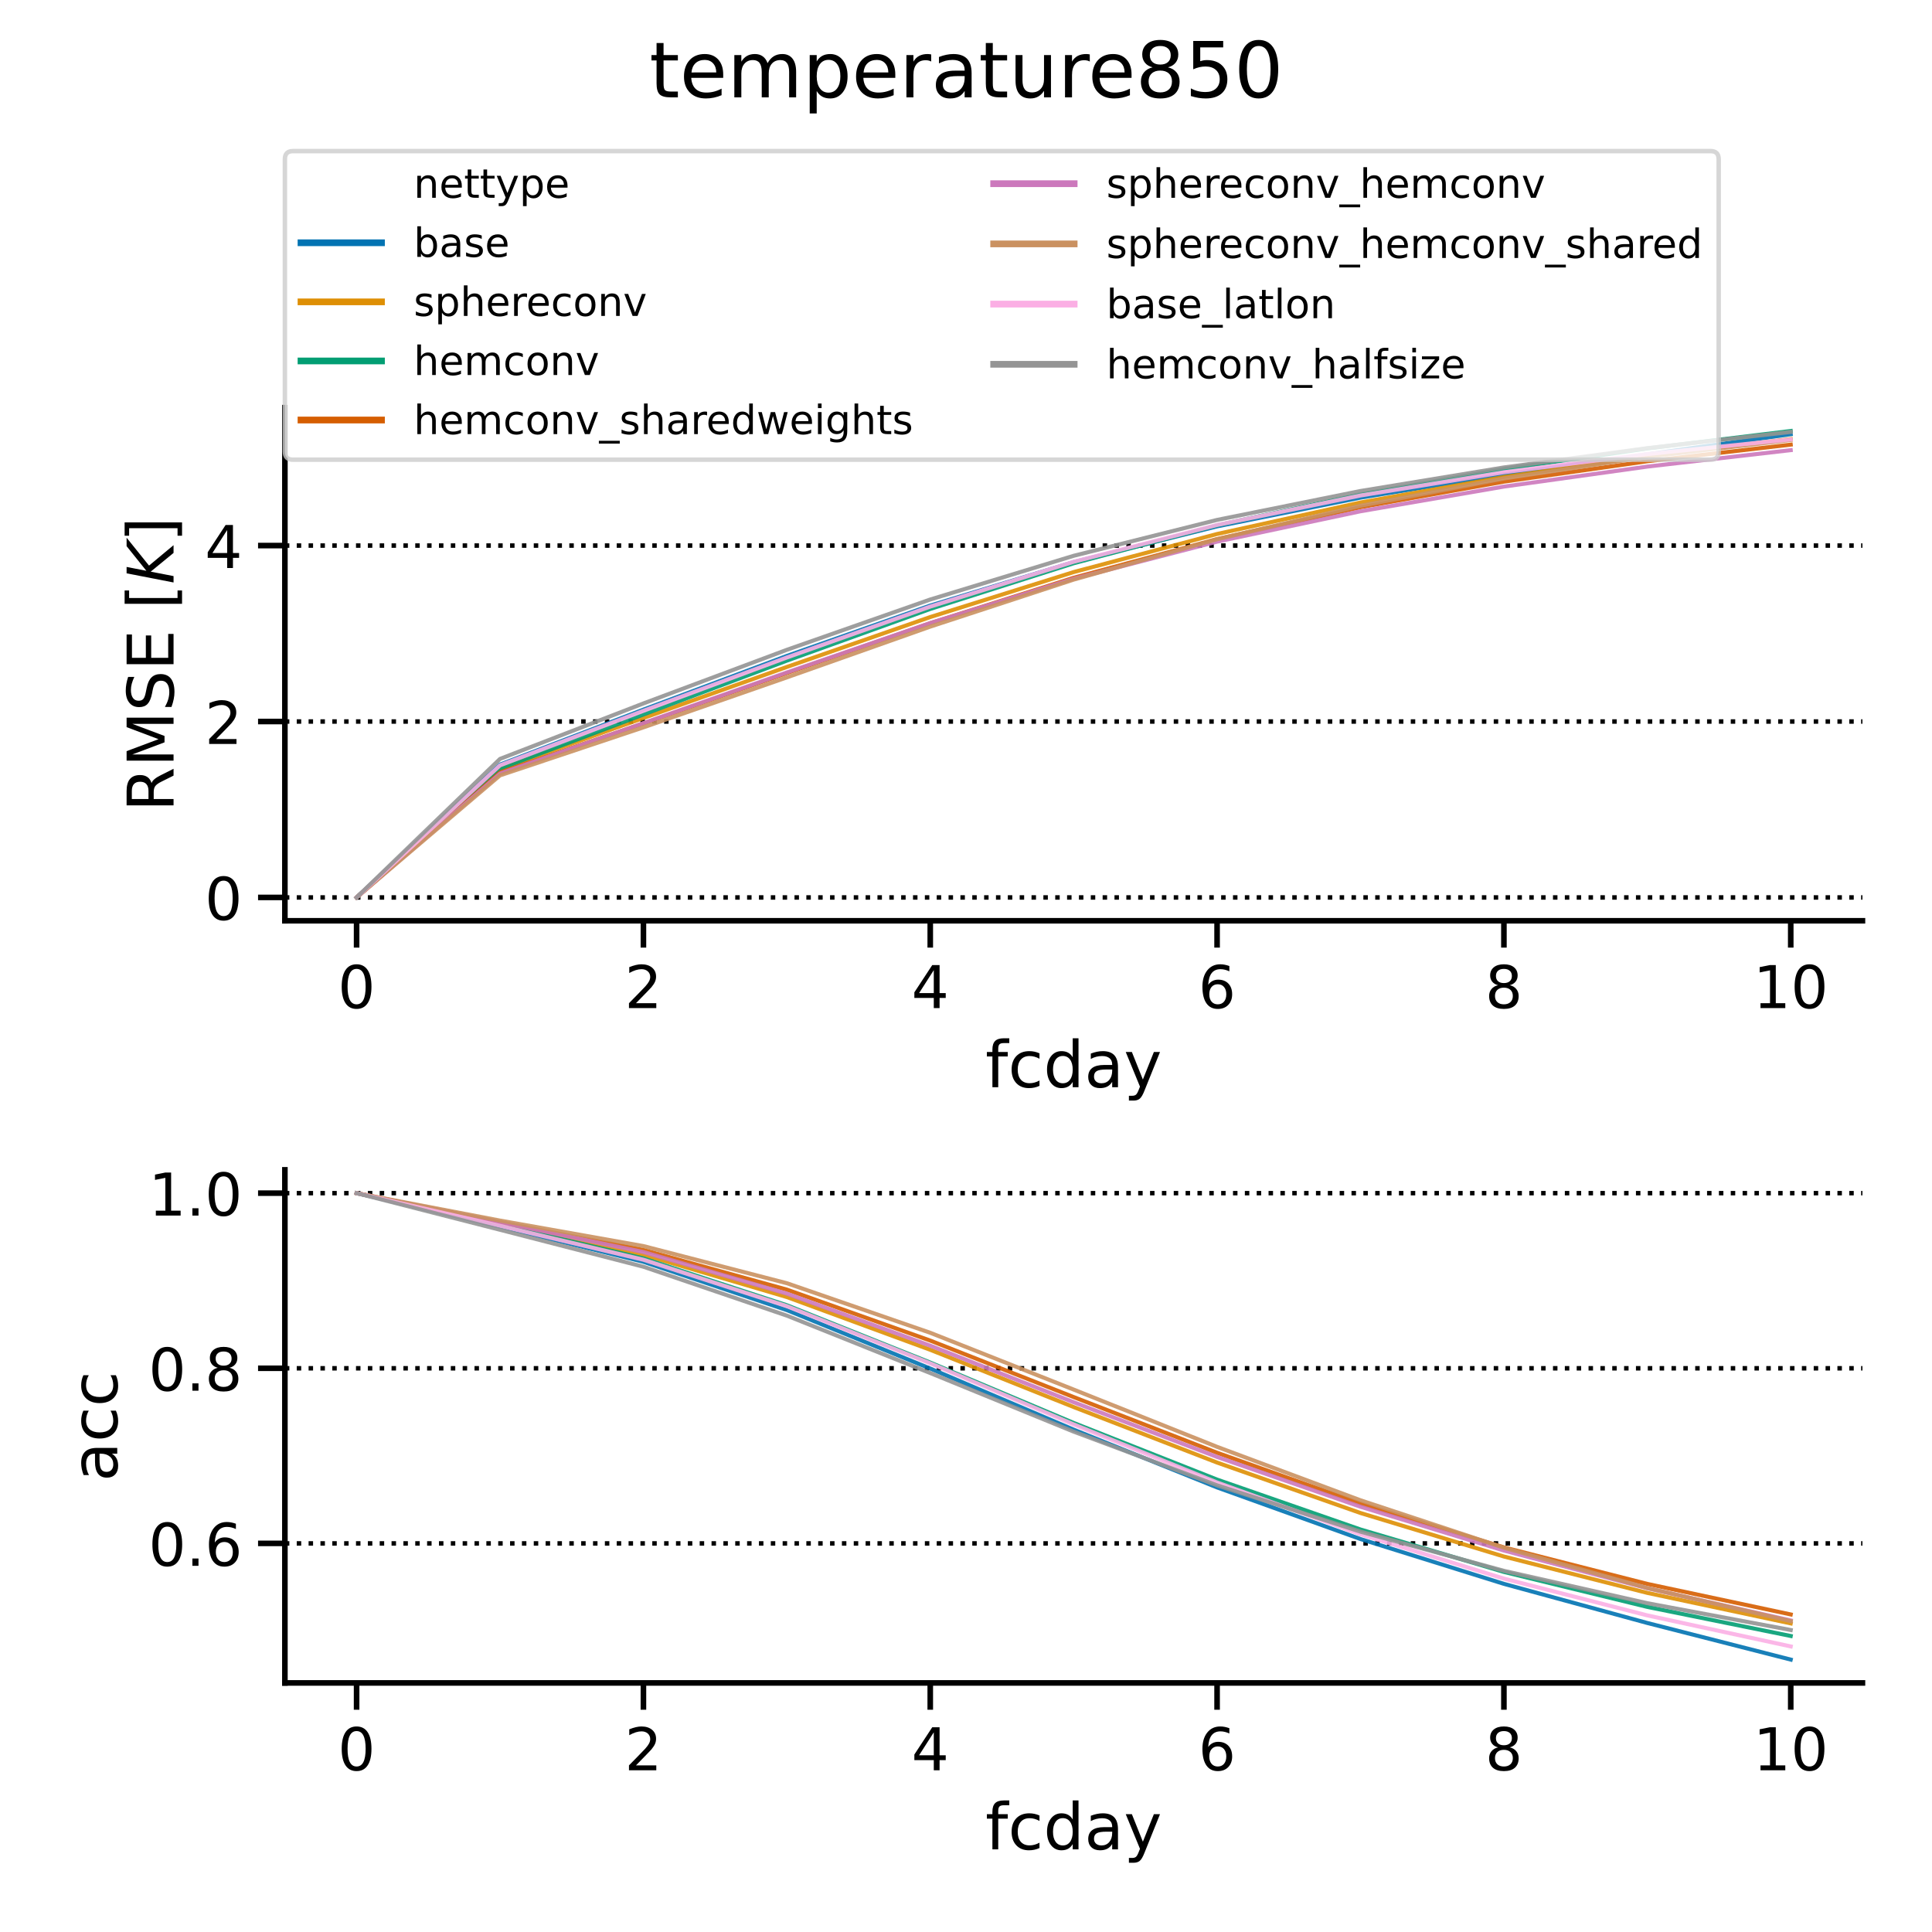 <?xml version="1.0" encoding="utf-8" standalone="no"?>
<!DOCTYPE svg PUBLIC "-//W3C//DTD SVG 1.1//EN"
  "http://www.w3.org/Graphics/SVG/1.1/DTD/svg11.dtd">
<!-- Created with matplotlib (https://matplotlib.org/) -->
<svg height="432pt" version="1.1" viewBox="0 0 432 432" width="432pt" xmlns="http://www.w3.org/2000/svg" xmlns:xlink="http://www.w3.org/1999/xlink">
 <defs>
  <style type="text/css">
*{stroke-linecap:butt;stroke-linejoin:round;}
  </style>
 </defs>
 <g id="figure_1">
  <g id="patch_1">
   <path d="M 0 432 
L 432 432 
L 432 0 
L 0 0 
z
" style="fill:#ffffff;"/>
  </g>
  <g id="axes_1">
   <g id="patch_2">
    <path d="M 63.702 205.884 
L 416.448 205.884 
L 416.448 91.152 
L 63.702 91.152 
z
" style="fill:#ffffff;"/>
   </g>
   <g id="matplotlib.axis_1">
    <g id="xtick_1">
     <g id="line2d_1">
      <defs>
       <path d="M 0 0 
L 0 6 
" id="md8bdd6edad" style="stroke:#000000;stroke-width:1.25;"/>
      </defs>
      <g>
       <use style="stroke:#000000;stroke-width:1.25;" x="79.736" xlink:href="#md8bdd6edad" y="205.884"/>
      </g>
     </g>
     <g id="text_1">
      <!-- 0 -->
      <defs>
       <path d="M 31.781 66.406 
Q 24.172 66.406 20.328 58.906 
Q 16.5 51.422 16.5 36.375 
Q 16.5 21.391 20.328 13.891 
Q 24.172 6.391 31.781 6.391 
Q 39.453 6.391 43.281 13.891 
Q 47.125 21.391 47.125 36.375 
Q 47.125 51.422 43.281 58.906 
Q 39.453 66.406 31.781 66.406 
z
M 31.781 74.219 
Q 44.047 74.219 50.516 64.516 
Q 56.984 54.828 56.984 36.375 
Q 56.984 17.969 50.516 8.266 
Q 44.047 -1.422 31.781 -1.422 
Q 19.531 -1.422 13.062 8.266 
Q 6.594 17.969 6.594 36.375 
Q 6.594 54.828 13.062 64.516 
Q 19.531 74.219 31.781 74.219 
z
" id="DejaVuSans-48"/>
      </defs>
      <g transform="translate(75.537 225.414)scale(0.132 -0.132)">
       <use xlink:href="#DejaVuSans-48"/>
      </g>
     </g>
    </g>
    <g id="xtick_2">
     <g id="line2d_2">
      <g>
       <use style="stroke:#000000;stroke-width:1.25;" x="143.872" xlink:href="#md8bdd6edad" y="205.884"/>
      </g>
     </g>
     <g id="text_2">
      <!-- 2 -->
      <defs>
       <path d="M 19.188 8.297 
L 53.609 8.297 
L 53.609 0 
L 7.328 0 
L 7.328 8.297 
Q 12.938 14.109 22.625 23.891 
Q 32.328 33.688 34.812 36.531 
Q 39.547 41.844 41.422 45.531 
Q 43.312 49.219 43.312 52.781 
Q 43.312 58.594 39.234 62.25 
Q 35.156 65.922 28.609 65.922 
Q 23.969 65.922 18.812 64.312 
Q 13.672 62.703 7.812 59.422 
L 7.812 69.391 
Q 13.766 71.781 18.938 73 
Q 24.125 74.219 28.422 74.219 
Q 39.75 74.219 46.484 68.547 
Q 53.219 62.891 53.219 53.422 
Q 53.219 48.922 51.531 44.891 
Q 49.859 40.875 45.406 35.406 
Q 44.188 33.984 37.641 27.219 
Q 31.109 20.453 19.188 8.297 
z
" id="DejaVuSans-50"/>
      </defs>
      <g transform="translate(139.672 225.414)scale(0.132 -0.132)">
       <use xlink:href="#DejaVuSans-50"/>
      </g>
     </g>
    </g>
    <g id="xtick_3">
     <g id="line2d_3">
      <g>
       <use style="stroke:#000000;stroke-width:1.25;" x="208.007" xlink:href="#md8bdd6edad" y="205.884"/>
      </g>
     </g>
     <g id="text_3">
      <!-- 4 -->
      <defs>
       <path d="M 37.797 64.312 
L 12.891 25.391 
L 37.797 25.391 
z
M 35.203 72.906 
L 47.609 72.906 
L 47.609 25.391 
L 58.016 25.391 
L 58.016 17.188 
L 47.609 17.188 
L 47.609 0 
L 37.797 0 
L 37.797 17.188 
L 4.891 17.188 
L 4.891 26.703 
z
" id="DejaVuSans-52"/>
      </defs>
      <g transform="translate(203.808 225.414)scale(0.132 -0.132)">
       <use xlink:href="#DejaVuSans-52"/>
      </g>
     </g>
    </g>
    <g id="xtick_4">
     <g id="line2d_4">
      <g>
       <use style="stroke:#000000;stroke-width:1.25;" x="272.143" xlink:href="#md8bdd6edad" y="205.884"/>
      </g>
     </g>
     <g id="text_4">
      <!-- 6 -->
      <defs>
       <path d="M 33.016 40.375 
Q 26.375 40.375 22.484 35.828 
Q 18.609 31.297 18.609 23.391 
Q 18.609 15.531 22.484 10.953 
Q 26.375 6.391 33.016 6.391 
Q 39.656 6.391 43.531 10.953 
Q 47.406 15.531 47.406 23.391 
Q 47.406 31.297 43.531 35.828 
Q 39.656 40.375 33.016 40.375 
z
M 52.594 71.297 
L 52.594 62.312 
Q 48.875 64.062 45.094 64.984 
Q 41.312 65.922 37.594 65.922 
Q 27.828 65.922 22.672 59.328 
Q 17.531 52.734 16.797 39.406 
Q 19.672 43.656 24.016 45.922 
Q 28.375 48.188 33.594 48.188 
Q 44.578 48.188 50.953 41.516 
Q 57.328 34.859 57.328 23.391 
Q 57.328 12.156 50.688 5.359 
Q 44.047 -1.422 33.016 -1.422 
Q 20.359 -1.422 13.672 8.266 
Q 6.984 17.969 6.984 36.375 
Q 6.984 53.656 15.188 63.938 
Q 23.391 74.219 37.203 74.219 
Q 40.922 74.219 44.703 73.484 
Q 48.484 72.75 52.594 71.297 
z
" id="DejaVuSans-54"/>
      </defs>
      <g transform="translate(267.944 225.414)scale(0.132 -0.132)">
       <use xlink:href="#DejaVuSans-54"/>
      </g>
     </g>
    </g>
    <g id="xtick_5">
     <g id="line2d_5">
      <g>
       <use style="stroke:#000000;stroke-width:1.25;" x="336.278" xlink:href="#md8bdd6edad" y="205.884"/>
      </g>
     </g>
     <g id="text_5">
      <!-- 8 -->
      <defs>
       <path d="M 31.781 34.625 
Q 24.75 34.625 20.719 30.859 
Q 16.703 27.094 16.703 20.516 
Q 16.703 13.922 20.719 10.156 
Q 24.75 6.391 31.781 6.391 
Q 38.812 6.391 42.859 10.172 
Q 46.922 13.969 46.922 20.516 
Q 46.922 27.094 42.891 30.859 
Q 38.875 34.625 31.781 34.625 
z
M 21.922 38.812 
Q 15.578 40.375 12.031 44.719 
Q 8.5 49.078 8.5 55.328 
Q 8.5 64.062 14.719 69.141 
Q 20.953 74.219 31.781 74.219 
Q 42.672 74.219 48.875 69.141 
Q 55.078 64.062 55.078 55.328 
Q 55.078 49.078 51.531 44.719 
Q 48 40.375 41.703 38.812 
Q 48.828 37.156 52.797 32.312 
Q 56.781 27.484 56.781 20.516 
Q 56.781 9.906 50.312 4.234 
Q 43.844 -1.422 31.781 -1.422 
Q 19.734 -1.422 13.25 4.234 
Q 6.781 9.906 6.781 20.516 
Q 6.781 27.484 10.781 32.312 
Q 14.797 37.156 21.922 38.812 
z
M 18.312 54.391 
Q 18.312 48.734 21.844 45.562 
Q 25.391 42.391 31.781 42.391 
Q 38.141 42.391 41.719 45.562 
Q 45.312 48.734 45.312 54.391 
Q 45.312 60.062 41.719 63.234 
Q 38.141 66.406 31.781 66.406 
Q 25.391 66.406 21.844 63.234 
Q 18.312 60.062 18.312 54.391 
z
" id="DejaVuSans-56"/>
      </defs>
      <g transform="translate(332.079 225.414)scale(0.132 -0.132)">
       <use xlink:href="#DejaVuSans-56"/>
      </g>
     </g>
    </g>
    <g id="xtick_6">
     <g id="line2d_6">
      <g>
       <use style="stroke:#000000;stroke-width:1.25;" x="400.414" xlink:href="#md8bdd6edad" y="205.884"/>
      </g>
     </g>
     <g id="text_6">
      <!-- 10 -->
      <defs>
       <path d="M 12.406 8.297 
L 28.516 8.297 
L 28.516 63.922 
L 10.984 60.406 
L 10.984 69.391 
L 28.422 72.906 
L 38.281 72.906 
L 38.281 8.297 
L 54.391 8.297 
L 54.391 0 
L 12.406 0 
z
" id="DejaVuSans-49"/>
      </defs>
      <g transform="translate(392.016 225.414)scale(0.132 -0.132)">
       <use xlink:href="#DejaVuSans-49"/>
       <use x="63.623" xlink:href="#DejaVuSans-48"/>
      </g>
     </g>
    </g>
    <g id="text_7">
     <!-- fcday -->
     <defs>
      <path d="M 37.109 75.984 
L 37.109 68.5 
L 28.516 68.5 
Q 23.688 68.5 21.797 66.547 
Q 19.922 64.594 19.922 59.516 
L 19.922 54.688 
L 34.719 54.688 
L 34.719 47.703 
L 19.922 47.703 
L 19.922 0 
L 10.891 0 
L 10.891 47.703 
L 2.297 47.703 
L 2.297 54.688 
L 10.891 54.688 
L 10.891 58.5 
Q 10.891 67.625 15.141 71.797 
Q 19.391 75.984 28.609 75.984 
z
" id="DejaVuSans-102"/>
      <path d="M 48.781 52.594 
L 48.781 44.188 
Q 44.969 46.297 41.141 47.344 
Q 37.312 48.391 33.406 48.391 
Q 24.656 48.391 19.812 42.844 
Q 14.984 37.312 14.984 27.297 
Q 14.984 17.281 19.812 11.734 
Q 24.656 6.203 33.406 6.203 
Q 37.312 6.203 41.141 7.25 
Q 44.969 8.297 48.781 10.406 
L 48.781 2.094 
Q 45.016 0.344 40.984 -0.531 
Q 36.969 -1.422 32.422 -1.422 
Q 20.062 -1.422 12.781 6.344 
Q 5.516 14.109 5.516 27.297 
Q 5.516 40.672 12.859 48.328 
Q 20.219 56 33.016 56 
Q 37.156 56 41.109 55.141 
Q 45.062 54.297 48.781 52.594 
z
" id="DejaVuSans-99"/>
      <path d="M 45.406 46.391 
L 45.406 75.984 
L 54.391 75.984 
L 54.391 0 
L 45.406 0 
L 45.406 8.203 
Q 42.578 3.328 38.25 0.953 
Q 33.938 -1.422 27.875 -1.422 
Q 17.969 -1.422 11.734 6.484 
Q 5.516 14.406 5.516 27.297 
Q 5.516 40.188 11.734 48.094 
Q 17.969 56 27.875 56 
Q 33.938 56 38.25 53.625 
Q 42.578 51.266 45.406 46.391 
z
M 14.797 27.297 
Q 14.797 17.391 18.875 11.75 
Q 22.953 6.109 30.078 6.109 
Q 37.203 6.109 41.297 11.75 
Q 45.406 17.391 45.406 27.297 
Q 45.406 37.203 41.297 42.844 
Q 37.203 48.484 30.078 48.484 
Q 22.953 48.484 18.875 42.844 
Q 14.797 37.203 14.797 27.297 
z
" id="DejaVuSans-100"/>
      <path d="M 34.281 27.484 
Q 23.391 27.484 19.188 25 
Q 14.984 22.516 14.984 16.5 
Q 14.984 11.719 18.141 8.906 
Q 21.297 6.109 26.703 6.109 
Q 34.188 6.109 38.703 11.406 
Q 43.219 16.703 43.219 25.484 
L 43.219 27.484 
z
M 52.203 31.203 
L 52.203 0 
L 43.219 0 
L 43.219 8.297 
Q 40.141 3.328 35.547 0.953 
Q 30.953 -1.422 24.312 -1.422 
Q 15.922 -1.422 10.953 3.297 
Q 6 8.016 6 15.922 
Q 6 25.141 12.172 29.828 
Q 18.359 34.516 30.609 34.516 
L 43.219 34.516 
L 43.219 35.406 
Q 43.219 41.609 39.141 45 
Q 35.062 48.391 27.688 48.391 
Q 23 48.391 18.547 47.266 
Q 14.109 46.141 10.016 43.891 
L 10.016 52.203 
Q 14.938 54.109 19.578 55.047 
Q 24.219 56 28.609 56 
Q 40.484 56 46.344 49.844 
Q 52.203 43.703 52.203 31.203 
z
" id="DejaVuSans-97"/>
      <path d="M 32.172 -5.078 
Q 28.375 -14.844 24.75 -17.812 
Q 21.141 -20.797 15.094 -20.797 
L 7.906 -20.797 
L 7.906 -13.281 
L 13.188 -13.281 
Q 16.891 -13.281 18.938 -11.516 
Q 21 -9.766 23.484 -3.219 
L 25.094 0.875 
L 2.984 54.688 
L 12.5 54.688 
L 29.594 11.922 
L 46.688 54.688 
L 56.203 54.688 
z
" id="DejaVuSans-121"/>
     </defs>
     <g transform="translate(220.337 243.101)scale(0.144 -0.144)">
      <use xlink:href="#DejaVuSans-102"/>
      <use x="35.205" xlink:href="#DejaVuSans-99"/>
      <use x="90.186" xlink:href="#DejaVuSans-100"/>
      <use x="153.662" xlink:href="#DejaVuSans-97"/>
      <use x="214.941" xlink:href="#DejaVuSans-121"/>
     </g>
    </g>
   </g>
   <g id="matplotlib.axis_2">
    <g id="ytick_1">
     <g id="line2d_7">
      <path clip-path="url(#p19827af73c)" d="M 63.702 200.669 
L 416.448 200.669 
" style="fill:none;stroke:#000000;stroke-dasharray:1,1.65;stroke-dashoffset:0;"/>
     </g>
     <g id="line2d_8">
      <defs>
       <path d="M 0 0 
L -6 0 
" id="mabb9901cf3" style="stroke:#000000;stroke-width:1.25;"/>
      </defs>
      <g>
       <use style="stroke:#000000;stroke-width:1.25;" x="63.702" xlink:href="#mabb9901cf3" y="200.669"/>
      </g>
     </g>
     <g id="text_8">
      <!-- 0 -->
      <g transform="translate(45.803 205.684)scale(0.132 -0.132)">
       <use xlink:href="#DejaVuSans-48"/>
      </g>
     </g>
    </g>
    <g id="ytick_2">
     <g id="line2d_9">
      <path clip-path="url(#p19827af73c)" d="M 63.702 161.331 
L 416.448 161.331 
" style="fill:none;stroke:#000000;stroke-dasharray:1,1.65;stroke-dashoffset:0;"/>
     </g>
     <g id="line2d_10">
      <g>
       <use style="stroke:#000000;stroke-width:1.25;" x="63.702" xlink:href="#mabb9901cf3" y="161.331"/>
      </g>
     </g>
     <g id="text_9">
      <!-- 2 -->
      <g transform="translate(45.803 166.346)scale(0.132 -0.132)">
       <use xlink:href="#DejaVuSans-50"/>
      </g>
     </g>
    </g>
    <g id="ytick_3">
     <g id="line2d_11">
      <path clip-path="url(#p19827af73c)" d="M 63.702 121.993 
L 416.448 121.993 
" style="fill:none;stroke:#000000;stroke-dasharray:1,1.65;stroke-dashoffset:0;"/>
     </g>
     <g id="line2d_12">
      <g>
       <use style="stroke:#000000;stroke-width:1.25;" x="63.702" xlink:href="#mabb9901cf3" y="121.993"/>
      </g>
     </g>
     <g id="text_10">
      <!-- 4 -->
      <g transform="translate(45.803 127.008)scale(0.132 -0.132)">
       <use xlink:href="#DejaVuSans-52"/>
      </g>
     </g>
    </g>
    <g id="text_11">
     <!-- RMSE $[K]$ -->
     <defs>
      <path d="M 44.391 34.188 
Q 47.562 33.109 50.562 29.594 
Q 53.562 26.078 56.594 19.922 
L 66.609 0 
L 56 0 
L 46.688 18.703 
Q 43.062 26.031 39.672 28.422 
Q 36.281 30.812 30.422 30.812 
L 19.672 30.812 
L 19.672 0 
L 9.812 0 
L 9.812 72.906 
L 32.078 72.906 
Q 44.578 72.906 50.734 67.672 
Q 56.891 62.453 56.891 51.906 
Q 56.891 45.016 53.688 40.469 
Q 50.484 35.938 44.391 34.188 
z
M 19.672 64.797 
L 19.672 38.922 
L 32.078 38.922 
Q 39.203 38.922 42.844 42.219 
Q 46.484 45.516 46.484 51.906 
Q 46.484 58.297 42.844 61.547 
Q 39.203 64.797 32.078 64.797 
z
" id="DejaVuSans-82"/>
      <path d="M 9.812 72.906 
L 24.516 72.906 
L 43.109 23.297 
L 61.812 72.906 
L 76.516 72.906 
L 76.516 0 
L 66.891 0 
L 66.891 64.016 
L 48.094 14.016 
L 38.188 14.016 
L 19.391 64.016 
L 19.391 0 
L 9.812 0 
z
" id="DejaVuSans-77"/>
      <path d="M 53.516 70.516 
L 53.516 60.891 
Q 47.906 63.578 42.922 64.891 
Q 37.938 66.219 33.297 66.219 
Q 25.25 66.219 20.875 63.094 
Q 16.5 59.969 16.5 54.203 
Q 16.5 49.359 19.406 46.891 
Q 22.312 44.438 30.422 42.922 
L 36.375 41.703 
Q 47.406 39.594 52.656 34.297 
Q 57.906 29 57.906 20.125 
Q 57.906 9.516 50.797 4.047 
Q 43.703 -1.422 29.984 -1.422 
Q 24.812 -1.422 18.969 -0.25 
Q 13.141 0.922 6.891 3.219 
L 6.891 13.375 
Q 12.891 10.016 18.656 8.297 
Q 24.422 6.594 29.984 6.594 
Q 38.422 6.594 43.016 9.906 
Q 47.609 13.234 47.609 19.391 
Q 47.609 24.75 44.312 27.781 
Q 41.016 30.812 33.5 32.328 
L 27.484 33.5 
Q 16.453 35.688 11.516 40.375 
Q 6.594 45.062 6.594 53.422 
Q 6.594 63.094 13.406 68.656 
Q 20.219 74.219 32.172 74.219 
Q 37.312 74.219 42.625 73.281 
Q 47.953 72.359 53.516 70.516 
z
" id="DejaVuSans-83"/>
      <path d="M 9.812 72.906 
L 55.906 72.906 
L 55.906 64.594 
L 19.672 64.594 
L 19.672 43.016 
L 54.391 43.016 
L 54.391 34.719 
L 19.672 34.719 
L 19.672 8.297 
L 56.781 8.297 
L 56.781 0 
L 9.812 0 
z
" id="DejaVuSans-69"/>
      <path id="DejaVuSans-32"/>
      <path d="M 8.594 75.984 
L 29.297 75.984 
L 29.297 69 
L 17.578 69 
L 17.578 -6.203 
L 29.297 -6.203 
L 29.297 -13.188 
L 8.594 -13.188 
z
" id="DejaVuSans-91"/>
      <path d="M 16.891 72.906 
L 26.812 72.906 
L 20.797 42.188 
L 59.078 72.906 
L 72.219 72.906 
L 28.906 38.094 
L 60.594 0 
L 48.578 0 
L 19.484 35.5 
L 12.594 0 
L 2.688 0 
z
" id="DejaVuSans-Oblique-75"/>
      <path d="M 30.422 75.984 
L 30.422 -13.188 
L 9.719 -13.188 
L 9.719 -6.203 
L 21.391 -6.203 
L 21.391 69 
L 9.719 69 
L 9.719 75.984 
z
" id="DejaVuSans-93"/>
     </defs>
     <g transform="translate(38.809 181.494)rotate(-90)scale(0.144 -0.144)">
      <use transform="translate(0 0.016)" xlink:href="#DejaVuSans-82"/>
      <use transform="translate(69.482 0.016)" xlink:href="#DejaVuSans-77"/>
      <use transform="translate(155.762 0.016)" xlink:href="#DejaVuSans-83"/>
      <use transform="translate(219.238 0.016)" xlink:href="#DejaVuSans-69"/>
      <use transform="translate(282.422 0.016)" xlink:href="#DejaVuSans-32"/>
      <use transform="translate(314.209 0.016)" xlink:href="#DejaVuSans-91"/>
      <use transform="translate(353.223 0.016)" xlink:href="#DejaVuSans-Oblique-75"/>
      <use transform="translate(418.799 0.016)" xlink:href="#DejaVuSans-93"/>
     </g>
    </g>
   </g>
   <g id="line2d_13">
    <path clip-path="url(#p19827af73c)" d="M 79.736 200.669 
L 111.804 170.966 
L 143.872 158.668 
L 175.939 146.666 
L 208.007 135.403 
L 240.075 125.676 
L 272.143 117.696 
L 304.211 111.271 
L 336.278 106.06 
L 368.346 101.592 
L 400.414 97.092 
" style="fill:none;stroke:#0173b2;stroke-linecap:square;stroke-opacity:0.9;stroke-width:0.9;"/>
   </g>
   <g id="line2d_14">
    <path clip-path="url(#p19827af73c)" d="M 79.736 200.669 
L 111.804 171.955 
L 143.872 160.55 
L 175.939 149.134 
L 208.007 137.972 
L 240.075 127.916 
L 272.143 119.4 
L 304.211 112.358 
L 336.278 106.648 
L 368.346 102.023 
L 400.414 98.182 
" style="fill:none;stroke:#de8f05;stroke-linecap:square;stroke-opacity:0.9;stroke-width:0.9;"/>
   </g>
   <g id="line2d_15">
    <path clip-path="url(#p19827af73c)" d="M 79.736 200.669 
L 111.804 171.875 
L 143.872 159.755 
L 175.939 147.721 
L 208.007 136.16 
L 240.075 125.948 
L 272.143 117.458 
L 304.211 110.53 
L 336.278 104.875 
L 368.346 100.267 
L 400.414 96.367 
" style="fill:none;stroke:#029e73;stroke-linecap:square;stroke-opacity:0.9;stroke-width:0.9;"/>
   </g>
   <g id="line2d_16">
    <path clip-path="url(#p19827af73c)" d="M 79.736 200.669 
L 111.804 172.711 
L 143.872 161.756 
L 175.939 150.506 
L 208.007 139.339 
L 240.075 129.189 
L 272.143 120.539 
L 304.211 113.409 
L 336.278 107.699 
L 368.346 103.134 
L 400.414 99.418 
" style="fill:none;stroke:#d55e00;stroke-linecap:square;stroke-opacity:0.9;stroke-width:0.9;"/>
   </g>
   <g id="line2d_17">
    <path clip-path="url(#p19827af73c)" d="M 79.736 200.669 
L 111.804 172.98 
L 143.872 161.691 
L 175.939 150.357 
L 208.007 139.313 
L 240.075 129.41 
L 272.143 121.114 
L 304.211 114.322 
L 336.278 108.802 
L 368.346 104.329 
L 400.414 100.653 
" style="fill:none;stroke:#cc78bc;stroke-linecap:square;stroke-opacity:0.9;stroke-width:0.9;"/>
   </g>
   <g id="line2d_18">
    <path clip-path="url(#p19827af73c)" d="M 79.736 200.669 
L 111.804 173.375 
L 143.872 162.641 
L 175.939 151.467 
L 208.007 140.116 
L 240.075 129.604 
L 272.143 120.573 
L 304.211 113.083 
L 336.278 106.993 
L 368.346 102.155 
L 400.414 98.367 
" style="fill:none;stroke:#ca9161;stroke-linecap:square;stroke-opacity:0.9;stroke-width:0.9;"/>
   </g>
   <g id="line2d_19">
    <path clip-path="url(#p19827af73c)" d="M 79.736 200.669 
L 111.804 171.129 
L 143.872 158.94 
L 175.939 147.021 
L 208.007 135.633 
L 240.075 125.616 
L 272.143 117.39 
L 304.211 110.791 
L 336.278 105.584 
L 368.346 101.526 
L 400.414 98.256 
" style="fill:none;stroke:#fbafe4;stroke-linecap:square;stroke-opacity:0.9;stroke-width:0.9;"/>
   </g>
   <g id="line2d_20">
    <path clip-path="url(#p19827af73c)" d="M 79.736 200.669 
L 111.804 169.691 
L 143.872 157.288 
L 175.939 145.3 
L 208.007 134.049 
L 240.075 124.275 
L 272.143 116.252 
L 304.211 109.787 
L 336.278 104.52 
L 368.346 100.204 
L 400.414 96.576 
" style="fill:none;stroke:#949494;stroke-linecap:square;stroke-opacity:0.9;stroke-width:0.9;"/>
   </g>
   <g id="line2d_21"/>
   <g id="line2d_22"/>
   <g id="line2d_23"/>
   <g id="line2d_24"/>
   <g id="line2d_25"/>
   <g id="line2d_26"/>
   <g id="line2d_27"/>
   <g id="line2d_28"/>
   <g id="line2d_29"/>
   <g id="patch_3">
    <path d="M 63.702 205.884 
L 63.702 91.152 
" style="fill:none;stroke:#000000;stroke-linecap:square;stroke-linejoin:miter;stroke-width:1.25;"/>
   </g>
   <g id="patch_4">
    <path d="M 63.702 205.884 
L 416.448 205.884 
" style="fill:none;stroke:#000000;stroke-linecap:square;stroke-linejoin:miter;stroke-width:1.25;"/>
   </g>
   <g id="legend_1">
    <g id="patch_5">
     <path d="M 65.502 102.788 
L 382.5 102.788 
Q 384.3 102.788 384.3 100.988 
L 384.3 35.586 
Q 384.3 33.786 382.5 33.786 
L 65.502 33.786 
Q 63.702 33.786 63.702 35.586 
L 63.702 100.988 
Q 63.702 102.788 65.502 102.788 
z
" style="fill:#ffffff;opacity:0.8;stroke:#cccccc;stroke-linejoin:miter;"/>
    </g>
    <g id="line2d_30">
     <path d="M 67.302 41.075 
L 85.302 41.075 
" style="fill:none;"/>
    </g>
    <g id="line2d_31"/>
    <g id="text_12">
     <!-- nettype -->
     <defs>
      <path d="M 54.891 33.016 
L 54.891 0 
L 45.906 0 
L 45.906 32.719 
Q 45.906 40.484 42.875 44.328 
Q 39.844 48.188 33.797 48.188 
Q 26.516 48.188 22.312 43.547 
Q 18.109 38.922 18.109 30.906 
L 18.109 0 
L 9.078 0 
L 9.078 54.688 
L 18.109 54.688 
L 18.109 46.188 
Q 21.344 51.125 25.703 53.562 
Q 30.078 56 35.797 56 
Q 45.219 56 50.047 50.172 
Q 54.891 44.344 54.891 33.016 
z
" id="DejaVuSans-110"/>
      <path d="M 56.203 29.594 
L 56.203 25.203 
L 14.891 25.203 
Q 15.484 15.922 20.484 11.062 
Q 25.484 6.203 34.422 6.203 
Q 39.594 6.203 44.453 7.469 
Q 49.312 8.734 54.109 11.281 
L 54.109 2.781 
Q 49.266 0.734 44.188 -0.344 
Q 39.109 -1.422 33.891 -1.422 
Q 20.797 -1.422 13.156 6.188 
Q 5.516 13.812 5.516 26.812 
Q 5.516 40.234 12.766 48.109 
Q 20.016 56 32.328 56 
Q 43.359 56 49.781 48.891 
Q 56.203 41.797 56.203 29.594 
z
M 47.219 32.234 
Q 47.125 39.594 43.094 43.984 
Q 39.062 48.391 32.422 48.391 
Q 24.906 48.391 20.391 44.141 
Q 15.875 39.891 15.188 32.172 
z
" id="DejaVuSans-101"/>
      <path d="M 18.312 70.219 
L 18.312 54.688 
L 36.812 54.688 
L 36.812 47.703 
L 18.312 47.703 
L 18.312 18.016 
Q 18.312 11.328 20.141 9.422 
Q 21.969 7.516 27.594 7.516 
L 36.812 7.516 
L 36.812 0 
L 27.594 0 
Q 17.188 0 13.234 3.875 
Q 9.281 7.766 9.281 18.016 
L 9.281 47.703 
L 2.688 47.703 
L 2.688 54.688 
L 9.281 54.688 
L 9.281 70.219 
z
" id="DejaVuSans-116"/>
      <path d="M 18.109 8.203 
L 18.109 -20.797 
L 9.078 -20.797 
L 9.078 54.688 
L 18.109 54.688 
L 18.109 46.391 
Q 20.953 51.266 25.266 53.625 
Q 29.594 56 35.594 56 
Q 45.562 56 51.781 48.094 
Q 58.016 40.188 58.016 27.297 
Q 58.016 14.406 51.781 6.484 
Q 45.562 -1.422 35.594 -1.422 
Q 29.594 -1.422 25.266 0.953 
Q 20.953 3.328 18.109 8.203 
z
M 48.688 27.297 
Q 48.688 37.203 44.609 42.844 
Q 40.531 48.484 33.406 48.484 
Q 26.266 48.484 22.188 42.844 
Q 18.109 37.203 18.109 27.297 
Q 18.109 17.391 22.188 11.75 
Q 26.266 6.109 33.406 6.109 
Q 40.531 6.109 44.609 11.75 
Q 48.688 17.391 48.688 27.297 
z
" id="DejaVuSans-112"/>
     </defs>
     <g transform="translate(92.502 44.225)scale(0.09 -0.09)">
      <use xlink:href="#DejaVuSans-110"/>
      <use x="63.379" xlink:href="#DejaVuSans-101"/>
      <use x="124.902" xlink:href="#DejaVuSans-116"/>
      <use x="164.111" xlink:href="#DejaVuSans-116"/>
      <use x="203.32" xlink:href="#DejaVuSans-121"/>
      <use x="262.5" xlink:href="#DejaVuSans-112"/>
      <use x="325.977" xlink:href="#DejaVuSans-101"/>
     </g>
    </g>
    <g id="line2d_32">
     <path d="M 67.302 54.285 
L 85.302 54.285 
" style="fill:none;stroke:#0173b2;stroke-linecap:square;stroke-width:1.5;"/>
    </g>
    <g id="line2d_33"/>
    <g id="text_13">
     <!-- base -->
     <defs>
      <path d="M 48.688 27.297 
Q 48.688 37.203 44.609 42.844 
Q 40.531 48.484 33.406 48.484 
Q 26.266 48.484 22.188 42.844 
Q 18.109 37.203 18.109 27.297 
Q 18.109 17.391 22.188 11.75 
Q 26.266 6.109 33.406 6.109 
Q 40.531 6.109 44.609 11.75 
Q 48.688 17.391 48.688 27.297 
z
M 18.109 46.391 
Q 20.953 51.266 25.266 53.625 
Q 29.594 56 35.594 56 
Q 45.562 56 51.781 48.094 
Q 58.016 40.188 58.016 27.297 
Q 58.016 14.406 51.781 6.484 
Q 45.562 -1.422 35.594 -1.422 
Q 29.594 -1.422 25.266 0.953 
Q 20.953 3.328 18.109 8.203 
L 18.109 0 
L 9.078 0 
L 9.078 75.984 
L 18.109 75.984 
z
" id="DejaVuSans-98"/>
      <path d="M 44.281 53.078 
L 44.281 44.578 
Q 40.484 46.531 36.375 47.5 
Q 32.281 48.484 27.875 48.484 
Q 21.188 48.484 17.844 46.438 
Q 14.5 44.391 14.5 40.281 
Q 14.5 37.156 16.891 35.375 
Q 19.281 33.594 26.516 31.984 
L 29.594 31.297 
Q 39.156 29.25 43.188 25.516 
Q 47.219 21.781 47.219 15.094 
Q 47.219 7.469 41.188 3.016 
Q 35.156 -1.422 24.609 -1.422 
Q 20.219 -1.422 15.453 -0.562 
Q 10.688 0.297 5.422 2 
L 5.422 11.281 
Q 10.406 8.688 15.234 7.391 
Q 20.062 6.109 24.812 6.109 
Q 31.156 6.109 34.562 8.281 
Q 37.984 10.453 37.984 14.406 
Q 37.984 18.062 35.516 20.016 
Q 33.062 21.969 24.703 23.781 
L 21.578 24.516 
Q 13.234 26.266 9.516 29.906 
Q 5.812 33.547 5.812 39.891 
Q 5.812 47.609 11.281 51.797 
Q 16.75 56 26.812 56 
Q 31.781 56 36.172 55.266 
Q 40.578 54.547 44.281 53.078 
z
" id="DejaVuSans-115"/>
     </defs>
     <g transform="translate(92.502 57.435)scale(0.09 -0.09)">
      <use xlink:href="#DejaVuSans-98"/>
      <use x="63.477" xlink:href="#DejaVuSans-97"/>
      <use x="124.756" xlink:href="#DejaVuSans-115"/>
      <use x="176.855" xlink:href="#DejaVuSans-101"/>
     </g>
    </g>
    <g id="line2d_34">
     <path d="M 67.302 67.495 
L 85.302 67.495 
" style="fill:none;stroke:#de8f05;stroke-linecap:square;stroke-width:1.5;"/>
    </g>
    <g id="line2d_35"/>
    <g id="text_14">
     <!-- sphereconv -->
     <defs>
      <path d="M 54.891 33.016 
L 54.891 0 
L 45.906 0 
L 45.906 32.719 
Q 45.906 40.484 42.875 44.328 
Q 39.844 48.188 33.797 48.188 
Q 26.516 48.188 22.312 43.547 
Q 18.109 38.922 18.109 30.906 
L 18.109 0 
L 9.078 0 
L 9.078 75.984 
L 18.109 75.984 
L 18.109 46.188 
Q 21.344 51.125 25.703 53.562 
Q 30.078 56 35.797 56 
Q 45.219 56 50.047 50.172 
Q 54.891 44.344 54.891 33.016 
z
" id="DejaVuSans-104"/>
      <path d="M 41.109 46.297 
Q 39.594 47.172 37.812 47.578 
Q 36.031 48 33.891 48 
Q 26.266 48 22.188 43.047 
Q 18.109 38.094 18.109 28.812 
L 18.109 0 
L 9.078 0 
L 9.078 54.688 
L 18.109 54.688 
L 18.109 46.188 
Q 20.953 51.172 25.484 53.578 
Q 30.031 56 36.531 56 
Q 37.453 56 38.578 55.875 
Q 39.703 55.766 41.062 55.516 
z
" id="DejaVuSans-114"/>
      <path d="M 30.609 48.391 
Q 23.391 48.391 19.188 42.75 
Q 14.984 37.109 14.984 27.297 
Q 14.984 17.484 19.156 11.844 
Q 23.344 6.203 30.609 6.203 
Q 37.797 6.203 41.984 11.859 
Q 46.188 17.531 46.188 27.297 
Q 46.188 37.016 41.984 42.703 
Q 37.797 48.391 30.609 48.391 
z
M 30.609 56 
Q 42.328 56 49.016 48.375 
Q 55.719 40.766 55.719 27.297 
Q 55.719 13.875 49.016 6.219 
Q 42.328 -1.422 30.609 -1.422 
Q 18.844 -1.422 12.172 6.219 
Q 5.516 13.875 5.516 27.297 
Q 5.516 40.766 12.172 48.375 
Q 18.844 56 30.609 56 
z
" id="DejaVuSans-111"/>
      <path d="M 2.984 54.688 
L 12.5 54.688 
L 29.594 8.797 
L 46.688 54.688 
L 56.203 54.688 
L 35.688 0 
L 23.484 0 
z
" id="DejaVuSans-118"/>
     </defs>
     <g transform="translate(92.502 70.645)scale(0.09 -0.09)">
      <use xlink:href="#DejaVuSans-115"/>
      <use x="52.1" xlink:href="#DejaVuSans-112"/>
      <use x="115.576" xlink:href="#DejaVuSans-104"/>
      <use x="178.955" xlink:href="#DejaVuSans-101"/>
      <use x="240.479" xlink:href="#DejaVuSans-114"/>
      <use x="279.342" xlink:href="#DejaVuSans-101"/>
      <use x="340.865" xlink:href="#DejaVuSans-99"/>
      <use x="395.846" xlink:href="#DejaVuSans-111"/>
      <use x="457.027" xlink:href="#DejaVuSans-110"/>
      <use x="520.406" xlink:href="#DejaVuSans-118"/>
     </g>
    </g>
    <g id="line2d_36">
     <path d="M 67.302 80.706 
L 85.302 80.706 
" style="fill:none;stroke:#029e73;stroke-linecap:square;stroke-width:1.5;"/>
    </g>
    <g id="line2d_37"/>
    <g id="text_15">
     <!-- hemconv -->
     <defs>
      <path d="M 52 44.188 
Q 55.375 50.25 60.062 53.125 
Q 64.75 56 71.094 56 
Q 79.641 56 84.281 50.016 
Q 88.922 44.047 88.922 33.016 
L 88.922 0 
L 79.891 0 
L 79.891 32.719 
Q 79.891 40.578 77.094 44.375 
Q 74.312 48.188 68.609 48.188 
Q 61.625 48.188 57.562 43.547 
Q 53.516 38.922 53.516 30.906 
L 53.516 0 
L 44.484 0 
L 44.484 32.719 
Q 44.484 40.625 41.703 44.406 
Q 38.922 48.188 33.109 48.188 
Q 26.219 48.188 22.156 43.531 
Q 18.109 38.875 18.109 30.906 
L 18.109 0 
L 9.078 0 
L 9.078 54.688 
L 18.109 54.688 
L 18.109 46.188 
Q 21.188 51.219 25.484 53.609 
Q 29.781 56 35.688 56 
Q 41.656 56 45.828 52.969 
Q 50 49.953 52 44.188 
z
" id="DejaVuSans-109"/>
     </defs>
     <g transform="translate(92.502 83.856)scale(0.09 -0.09)">
      <use xlink:href="#DejaVuSans-104"/>
      <use x="63.379" xlink:href="#DejaVuSans-101"/>
      <use x="124.902" xlink:href="#DejaVuSans-109"/>
      <use x="222.314" xlink:href="#DejaVuSans-99"/>
      <use x="277.295" xlink:href="#DejaVuSans-111"/>
      <use x="338.477" xlink:href="#DejaVuSans-110"/>
      <use x="401.855" xlink:href="#DejaVuSans-118"/>
     </g>
    </g>
    <g id="line2d_38">
     <path d="M 67.302 93.916 
L 85.302 93.916 
" style="fill:none;stroke:#d55e00;stroke-linecap:square;stroke-width:1.5;"/>
    </g>
    <g id="line2d_39"/>
    <g id="text_16">
     <!-- hemconv_sharedweights -->
     <defs>
      <path d="M 50.984 -16.609 
L 50.984 -23.578 
L -0.984 -23.578 
L -0.984 -16.609 
z
" id="DejaVuSans-95"/>
      <path d="M 4.203 54.688 
L 13.188 54.688 
L 24.422 12.016 
L 35.594 54.688 
L 46.188 54.688 
L 57.422 12.016 
L 68.609 54.688 
L 77.594 54.688 
L 63.281 0 
L 52.688 0 
L 40.922 44.828 
L 29.109 0 
L 18.5 0 
z
" id="DejaVuSans-119"/>
      <path d="M 9.422 54.688 
L 18.406 54.688 
L 18.406 0 
L 9.422 0 
z
M 9.422 75.984 
L 18.406 75.984 
L 18.406 64.594 
L 9.422 64.594 
z
" id="DejaVuSans-105"/>
      <path d="M 45.406 27.984 
Q 45.406 37.75 41.375 43.109 
Q 37.359 48.484 30.078 48.484 
Q 22.859 48.484 18.828 43.109 
Q 14.797 37.75 14.797 27.984 
Q 14.797 18.266 18.828 12.891 
Q 22.859 7.516 30.078 7.516 
Q 37.359 7.516 41.375 12.891 
Q 45.406 18.266 45.406 27.984 
z
M 54.391 6.781 
Q 54.391 -7.172 48.188 -13.984 
Q 42 -20.797 29.203 -20.797 
Q 24.469 -20.797 20.266 -20.094 
Q 16.062 -19.391 12.109 -17.922 
L 12.109 -9.188 
Q 16.062 -11.328 19.922 -12.344 
Q 23.781 -13.375 27.781 -13.375 
Q 36.625 -13.375 41.016 -8.766 
Q 45.406 -4.156 45.406 5.172 
L 45.406 9.625 
Q 42.625 4.781 38.281 2.391 
Q 33.938 0 27.875 0 
Q 17.828 0 11.672 7.656 
Q 5.516 15.328 5.516 27.984 
Q 5.516 40.672 11.672 48.328 
Q 17.828 56 27.875 56 
Q 33.938 56 38.281 53.609 
Q 42.625 51.219 45.406 46.391 
L 45.406 54.688 
L 54.391 54.688 
z
" id="DejaVuSans-103"/>
     </defs>
     <g transform="translate(92.502 97.066)scale(0.09 -0.09)">
      <use xlink:href="#DejaVuSans-104"/>
      <use x="63.379" xlink:href="#DejaVuSans-101"/>
      <use x="124.902" xlink:href="#DejaVuSans-109"/>
      <use x="222.314" xlink:href="#DejaVuSans-99"/>
      <use x="277.295" xlink:href="#DejaVuSans-111"/>
      <use x="338.477" xlink:href="#DejaVuSans-110"/>
      <use x="401.855" xlink:href="#DejaVuSans-118"/>
      <use x="461.035" xlink:href="#DejaVuSans-95"/>
      <use x="511.035" xlink:href="#DejaVuSans-115"/>
      <use x="563.135" xlink:href="#DejaVuSans-104"/>
      <use x="626.514" xlink:href="#DejaVuSans-97"/>
      <use x="687.793" xlink:href="#DejaVuSans-114"/>
      <use x="726.656" xlink:href="#DejaVuSans-101"/>
      <use x="788.18" xlink:href="#DejaVuSans-100"/>
      <use x="851.656" xlink:href="#DejaVuSans-119"/>
      <use x="933.443" xlink:href="#DejaVuSans-101"/>
      <use x="994.967" xlink:href="#DejaVuSans-105"/>
      <use x="1022.75" xlink:href="#DejaVuSans-103"/>
      <use x="1086.227" xlink:href="#DejaVuSans-104"/>
      <use x="1149.605" xlink:href="#DejaVuSans-116"/>
      <use x="1188.814" xlink:href="#DejaVuSans-115"/>
     </g>
    </g>
    <g id="line2d_40">
     <path d="M 222.185 41.075 
L 240.185 41.075 
" style="fill:none;stroke:#cc78bc;stroke-linecap:square;stroke-width:1.5;"/>
    </g>
    <g id="line2d_41"/>
    <g id="text_17">
     <!-- sphereconv_hemconv -->
     <g transform="translate(247.385 44.225)scale(0.09 -0.09)">
      <use xlink:href="#DejaVuSans-115"/>
      <use x="52.1" xlink:href="#DejaVuSans-112"/>
      <use x="115.576" xlink:href="#DejaVuSans-104"/>
      <use x="178.955" xlink:href="#DejaVuSans-101"/>
      <use x="240.479" xlink:href="#DejaVuSans-114"/>
      <use x="279.342" xlink:href="#DejaVuSans-101"/>
      <use x="340.865" xlink:href="#DejaVuSans-99"/>
      <use x="395.846" xlink:href="#DejaVuSans-111"/>
      <use x="457.027" xlink:href="#DejaVuSans-110"/>
      <use x="520.406" xlink:href="#DejaVuSans-118"/>
      <use x="579.586" xlink:href="#DejaVuSans-95"/>
      <use x="629.586" xlink:href="#DejaVuSans-104"/>
      <use x="692.965" xlink:href="#DejaVuSans-101"/>
      <use x="754.488" xlink:href="#DejaVuSans-109"/>
      <use x="851.9" xlink:href="#DejaVuSans-99"/>
      <use x="906.881" xlink:href="#DejaVuSans-111"/>
      <use x="968.062" xlink:href="#DejaVuSans-110"/>
      <use x="1031.441" xlink:href="#DejaVuSans-118"/>
     </g>
    </g>
    <g id="line2d_42">
     <path d="M 222.185 54.535 
L 240.185 54.535 
" style="fill:none;stroke:#ca9161;stroke-linecap:square;stroke-width:1.5;"/>
    </g>
    <g id="line2d_43"/>
    <g id="text_18">
     <!-- sphereconv_hemconv_shared -->
     <g transform="translate(247.385 57.685)scale(0.09 -0.09)">
      <use xlink:href="#DejaVuSans-115"/>
      <use x="52.1" xlink:href="#DejaVuSans-112"/>
      <use x="115.576" xlink:href="#DejaVuSans-104"/>
      <use x="178.955" xlink:href="#DejaVuSans-101"/>
      <use x="240.479" xlink:href="#DejaVuSans-114"/>
      <use x="279.342" xlink:href="#DejaVuSans-101"/>
      <use x="340.865" xlink:href="#DejaVuSans-99"/>
      <use x="395.846" xlink:href="#DejaVuSans-111"/>
      <use x="457.027" xlink:href="#DejaVuSans-110"/>
      <use x="520.406" xlink:href="#DejaVuSans-118"/>
      <use x="579.586" xlink:href="#DejaVuSans-95"/>
      <use x="629.586" xlink:href="#DejaVuSans-104"/>
      <use x="692.965" xlink:href="#DejaVuSans-101"/>
      <use x="754.488" xlink:href="#DejaVuSans-109"/>
      <use x="851.9" xlink:href="#DejaVuSans-99"/>
      <use x="906.881" xlink:href="#DejaVuSans-111"/>
      <use x="968.062" xlink:href="#DejaVuSans-110"/>
      <use x="1031.441" xlink:href="#DejaVuSans-118"/>
      <use x="1090.621" xlink:href="#DejaVuSans-95"/>
      <use x="1140.621" xlink:href="#DejaVuSans-115"/>
      <use x="1192.721" xlink:href="#DejaVuSans-104"/>
      <use x="1256.1" xlink:href="#DejaVuSans-97"/>
      <use x="1317.379" xlink:href="#DejaVuSans-114"/>
      <use x="1356.242" xlink:href="#DejaVuSans-101"/>
      <use x="1417.766" xlink:href="#DejaVuSans-100"/>
     </g>
    </g>
    <g id="line2d_44">
     <path d="M 222.185 67.996 
L 240.185 67.996 
" style="fill:none;stroke:#fbafe4;stroke-linecap:square;stroke-width:1.5;"/>
    </g>
    <g id="line2d_45"/>
    <g id="text_19">
     <!-- base_latlon -->
     <defs>
      <path d="M 9.422 75.984 
L 18.406 75.984 
L 18.406 0 
L 9.422 0 
z
" id="DejaVuSans-108"/>
     </defs>
     <g transform="translate(247.385 71.146)scale(0.09 -0.09)">
      <use xlink:href="#DejaVuSans-98"/>
      <use x="63.477" xlink:href="#DejaVuSans-97"/>
      <use x="124.756" xlink:href="#DejaVuSans-115"/>
      <use x="176.855" xlink:href="#DejaVuSans-101"/>
      <use x="238.379" xlink:href="#DejaVuSans-95"/>
      <use x="288.379" xlink:href="#DejaVuSans-108"/>
      <use x="316.162" xlink:href="#DejaVuSans-97"/>
      <use x="377.441" xlink:href="#DejaVuSans-116"/>
      <use x="416.65" xlink:href="#DejaVuSans-108"/>
      <use x="444.434" xlink:href="#DejaVuSans-111"/>
      <use x="505.615" xlink:href="#DejaVuSans-110"/>
     </g>
    </g>
    <g id="line2d_46">
     <path d="M 222.185 81.456 
L 240.185 81.456 
" style="fill:none;stroke:#949494;stroke-linecap:square;stroke-width:1.5;"/>
    </g>
    <g id="line2d_47"/>
    <g id="text_20">
     <!-- hemconv_halfsize -->
     <defs>
      <path d="M 5.516 54.688 
L 48.188 54.688 
L 48.188 46.484 
L 14.406 7.172 
L 48.188 7.172 
L 48.188 0 
L 4.297 0 
L 4.297 8.203 
L 38.094 47.516 
L 5.516 47.516 
z
" id="DejaVuSans-122"/>
     </defs>
     <g transform="translate(247.385 84.606)scale(0.09 -0.09)">
      <use xlink:href="#DejaVuSans-104"/>
      <use x="63.379" xlink:href="#DejaVuSans-101"/>
      <use x="124.902" xlink:href="#DejaVuSans-109"/>
      <use x="222.314" xlink:href="#DejaVuSans-99"/>
      <use x="277.295" xlink:href="#DejaVuSans-111"/>
      <use x="338.477" xlink:href="#DejaVuSans-110"/>
      <use x="401.855" xlink:href="#DejaVuSans-118"/>
      <use x="461.035" xlink:href="#DejaVuSans-95"/>
      <use x="511.035" xlink:href="#DejaVuSans-104"/>
      <use x="574.414" xlink:href="#DejaVuSans-97"/>
      <use x="635.693" xlink:href="#DejaVuSans-108"/>
      <use x="663.477" xlink:href="#DejaVuSans-102"/>
      <use x="698.682" xlink:href="#DejaVuSans-115"/>
      <use x="750.781" xlink:href="#DejaVuSans-105"/>
      <use x="778.564" xlink:href="#DejaVuSans-122"/>
      <use x="831.055" xlink:href="#DejaVuSans-101"/>
     </g>
    </g>
   </g>
  </g>
  <g id="axes_2">
   <g id="patch_6">
    <path d="M 63.702 376.308 
L 416.448 376.308 
L 416.448 261.576 
L 63.702 261.576 
z
" style="fill:#ffffff;"/>
   </g>
   <g id="matplotlib.axis_3">
    <g id="xtick_7">
     <g id="line2d_48">
      <g>
       <use style="stroke:#000000;stroke-width:1.25;" x="79.736" xlink:href="#md8bdd6edad" y="376.308"/>
      </g>
     </g>
     <g id="text_21">
      <!-- 0 -->
      <g transform="translate(75.537 395.838)scale(0.132 -0.132)">
       <use xlink:href="#DejaVuSans-48"/>
      </g>
     </g>
    </g>
    <g id="xtick_8">
     <g id="line2d_49">
      <g>
       <use style="stroke:#000000;stroke-width:1.25;" x="143.872" xlink:href="#md8bdd6edad" y="376.308"/>
      </g>
     </g>
     <g id="text_22">
      <!-- 2 -->
      <g transform="translate(139.672 395.838)scale(0.132 -0.132)">
       <use xlink:href="#DejaVuSans-50"/>
      </g>
     </g>
    </g>
    <g id="xtick_9">
     <g id="line2d_50">
      <g>
       <use style="stroke:#000000;stroke-width:1.25;" x="208.007" xlink:href="#md8bdd6edad" y="376.308"/>
      </g>
     </g>
     <g id="text_23">
      <!-- 4 -->
      <g transform="translate(203.808 395.838)scale(0.132 -0.132)">
       <use xlink:href="#DejaVuSans-52"/>
      </g>
     </g>
    </g>
    <g id="xtick_10">
     <g id="line2d_51">
      <g>
       <use style="stroke:#000000;stroke-width:1.25;" x="272.143" xlink:href="#md8bdd6edad" y="376.308"/>
      </g>
     </g>
     <g id="text_24">
      <!-- 6 -->
      <g transform="translate(267.944 395.838)scale(0.132 -0.132)">
       <use xlink:href="#DejaVuSans-54"/>
      </g>
     </g>
    </g>
    <g id="xtick_11">
     <g id="line2d_52">
      <g>
       <use style="stroke:#000000;stroke-width:1.25;" x="336.278" xlink:href="#md8bdd6edad" y="376.308"/>
      </g>
     </g>
     <g id="text_25">
      <!-- 8 -->
      <g transform="translate(332.079 395.838)scale(0.132 -0.132)">
       <use xlink:href="#DejaVuSans-56"/>
      </g>
     </g>
    </g>
    <g id="xtick_12">
     <g id="line2d_53">
      <g>
       <use style="stroke:#000000;stroke-width:1.25;" x="400.414" xlink:href="#md8bdd6edad" y="376.308"/>
      </g>
     </g>
     <g id="text_26">
      <!-- 10 -->
      <g transform="translate(392.016 395.838)scale(0.132 -0.132)">
       <use xlink:href="#DejaVuSans-49"/>
       <use x="63.623" xlink:href="#DejaVuSans-48"/>
      </g>
     </g>
    </g>
    <g id="text_27">
     <!-- fcday -->
     <g transform="translate(220.337 413.525)scale(0.144 -0.144)">
      <use xlink:href="#DejaVuSans-102"/>
      <use x="35.205" xlink:href="#DejaVuSans-99"/>
      <use x="90.186" xlink:href="#DejaVuSans-100"/>
      <use x="153.662" xlink:href="#DejaVuSans-97"/>
      <use x="214.941" xlink:href="#DejaVuSans-121"/>
     </g>
    </g>
   </g>
   <g id="matplotlib.axis_4">
    <g id="ytick_4">
     <g id="line2d_54">
      <path clip-path="url(#pde6d513068)" d="M 63.702 345.106 
L 416.448 345.106 
" style="fill:none;stroke:#000000;stroke-dasharray:1,1.65;stroke-dashoffset:0;"/>
     </g>
     <g id="line2d_55">
      <g>
       <use style="stroke:#000000;stroke-width:1.25;" x="63.702" xlink:href="#mabb9901cf3" y="345.106"/>
      </g>
     </g>
     <g id="text_28">
      <!-- 0.6 -->
      <defs>
       <path d="M 10.688 12.406 
L 21 12.406 
L 21 0 
L 10.688 0 
z
" id="DejaVuSans-46"/>
      </defs>
      <g transform="translate(33.21 350.121)scale(0.132 -0.132)">
       <use xlink:href="#DejaVuSans-48"/>
       <use x="63.623" xlink:href="#DejaVuSans-46"/>
       <use x="95.41" xlink:href="#DejaVuSans-54"/>
      </g>
     </g>
    </g>
    <g id="ytick_5">
     <g id="line2d_56">
      <path clip-path="url(#pde6d513068)" d="M 63.702 305.949 
L 416.448 305.949 
" style="fill:none;stroke:#000000;stroke-dasharray:1,1.65;stroke-dashoffset:0;"/>
     </g>
     <g id="line2d_57">
      <g>
       <use style="stroke:#000000;stroke-width:1.25;" x="63.702" xlink:href="#mabb9901cf3" y="305.949"/>
      </g>
     </g>
     <g id="text_29">
      <!-- 0.8 -->
      <g transform="translate(33.21 310.963)scale(0.132 -0.132)">
       <use xlink:href="#DejaVuSans-48"/>
       <use x="63.623" xlink:href="#DejaVuSans-46"/>
       <use x="95.41" xlink:href="#DejaVuSans-56"/>
      </g>
     </g>
    </g>
    <g id="ytick_6">
     <g id="line2d_58">
      <path clip-path="url(#pde6d513068)" d="M 63.702 266.791 
L 416.448 266.791 
" style="fill:none;stroke:#000000;stroke-dasharray:1,1.65;stroke-dashoffset:0;"/>
     </g>
     <g id="line2d_59">
      <g>
       <use style="stroke:#000000;stroke-width:1.25;" x="63.702" xlink:href="#mabb9901cf3" y="266.791"/>
      </g>
     </g>
     <g id="text_30">
      <!-- 1.0 -->
      <g transform="translate(33.21 271.806)scale(0.132 -0.132)">
       <use xlink:href="#DejaVuSans-49"/>
       <use x="63.623" xlink:href="#DejaVuSans-46"/>
       <use x="95.41" xlink:href="#DejaVuSans-48"/>
      </g>
     </g>
    </g>
    <g id="text_31">
     <!-- acc -->
     <g transform="translate(26.215 331.272)rotate(-90)scale(0.144 -0.144)">
      <use xlink:href="#DejaVuSans-97"/>
      <use x="61.279" xlink:href="#DejaVuSans-99"/>
      <use x="116.26" xlink:href="#DejaVuSans-99"/>
     </g>
    </g>
   </g>
   <g id="line2d_60">
    <path clip-path="url(#pde6d513068)" d="M 79.736 266.791 
L 111.804 274.269 
L 143.872 282.143 
L 175.939 292.945 
L 208.007 306.008 
L 240.075 319.671 
L 272.143 332.594 
L 304.211 344.133 
L 336.278 354.156 
L 368.346 362.904 
L 400.414 371.093 
" style="fill:none;stroke:#0173b2;stroke-linecap:square;stroke-opacity:0.9;stroke-width:0.9;"/>
   </g>
   <g id="line2d_61">
    <path clip-path="url(#pde6d513068)" d="M 79.736 266.791 
L 111.804 273.734 
L 143.872 280.577 
L 175.939 290.021 
L 208.007 301.819 
L 240.075 314.618 
L 272.143 327.034 
L 304.211 338.312 
L 336.278 348.043 
L 368.346 356.176 
L 400.414 362.998 
" style="fill:none;stroke:#de8f05;stroke-linecap:square;stroke-opacity:0.9;stroke-width:0.9;"/>
   </g>
   <g id="line2d_62">
    <path clip-path="url(#pde6d513068)" d="M 79.736 266.791 
L 111.804 273.826 
L 143.872 281.377 
L 175.939 291.855 
L 208.007 304.675 
L 240.075 318.173 
L 272.143 330.84 
L 304.211 341.997 
L 336.278 351.487 
L 368.346 359.309 
L 400.414 365.811 
" style="fill:none;stroke:#029e73;stroke-linecap:square;stroke-opacity:0.9;stroke-width:0.9;"/>
   </g>
   <g id="line2d_63">
    <path clip-path="url(#pde6d513068)" d="M 79.736 266.791 
L 111.804 273.303 
L 143.872 279.495 
L 175.939 288.357 
L 208.007 299.758 
L 240.075 312.387 
L 272.143 324.837 
L 304.211 336.217 
L 336.278 345.994 
L 368.346 354.164 
L 400.414 360.995 
" style="fill:none;stroke:#d55e00;stroke-linecap:square;stroke-opacity:0.9;stroke-width:0.9;"/>
   </g>
   <g id="line2d_64">
    <path clip-path="url(#pde6d513068)" d="M 79.736 266.791 
L 111.804 273.295 
L 143.872 279.963 
L 175.939 289.263 
L 208.007 300.901 
L 240.075 313.545 
L 272.143 325.776 
L 304.211 336.908 
L 336.278 346.706 
L 368.346 355.135 
L 400.414 362.339 
" style="fill:none;stroke:#cc78bc;stroke-linecap:square;stroke-opacity:0.9;stroke-width:0.9;"/>
   </g>
   <g id="line2d_65">
    <path clip-path="url(#pde6d513068)" d="M 79.736 266.791 
L 111.804 272.921 
L 143.872 278.623 
L 175.939 286.929 
L 208.007 298.013 
L 240.075 310.712 
L 272.143 323.518 
L 304.211 335.466 
L 336.278 346.076 
L 368.346 355.079 
L 400.414 362.491 
" style="fill:none;stroke:#ca9161;stroke-linecap:square;stroke-opacity:0.9;stroke-width:0.9;"/>
   </g>
   <g id="line2d_66">
    <path clip-path="url(#pde6d513068)" d="M 79.736 266.791 
L 111.804 274.101 
L 143.872 281.68 
L 175.939 292.059 
L 208.007 304.842 
L 240.075 318.503 
L 272.143 331.483 
L 304.211 343.072 
L 336.278 352.98 
L 368.346 361.205 
L 400.414 368.145 
" style="fill:none;stroke:#fbafe4;stroke-linecap:square;stroke-opacity:0.9;stroke-width:0.9;"/>
   </g>
   <g id="line2d_67">
    <path clip-path="url(#pde6d513068)" d="M 79.736 266.791 
L 111.804 274.985 
L 143.872 283.247 
L 175.939 294.179 
L 208.007 307.018 
L 240.075 320.12 
L 272.143 332.122 
L 304.211 342.487 
L 336.278 351.242 
L 368.346 358.48 
L 400.414 364.476 
" style="fill:none;stroke:#949494;stroke-linecap:square;stroke-opacity:0.9;stroke-width:0.9;"/>
   </g>
   <g id="line2d_68"/>
   <g id="line2d_69"/>
   <g id="line2d_70"/>
   <g id="line2d_71"/>
   <g id="line2d_72"/>
   <g id="line2d_73"/>
   <g id="line2d_74"/>
   <g id="line2d_75"/>
   <g id="line2d_76"/>
   <g id="patch_7">
    <path d="M 63.702 376.308 
L 63.702 261.576 
" style="fill:none;stroke:#000000;stroke-linecap:square;stroke-linejoin:miter;stroke-width:1.25;"/>
   </g>
   <g id="patch_8">
    <path d="M 63.702 376.308 
L 416.448 376.308 
" style="fill:none;stroke:#000000;stroke-linecap:square;stroke-linejoin:miter;stroke-width:1.25;"/>
   </g>
  </g>
  <g id="text_32">
   <!-- temperature850 -->
   <defs>
    <path d="M 8.5 21.578 
L 8.5 54.688 
L 17.484 54.688 
L 17.484 21.922 
Q 17.484 14.156 20.5 10.266 
Q 23.531 6.391 29.594 6.391 
Q 36.859 6.391 41.078 11.031 
Q 45.312 15.672 45.312 23.688 
L 45.312 54.688 
L 54.297 54.688 
L 54.297 0 
L 45.312 0 
L 45.312 8.406 
Q 42.047 3.422 37.719 1 
Q 33.406 -1.422 27.688 -1.422 
Q 18.266 -1.422 13.375 4.438 
Q 8.5 10.297 8.5 21.578 
z
M 31.109 56 
z
" id="DejaVuSans-117"/>
    <path d="M 10.797 72.906 
L 49.516 72.906 
L 49.516 64.594 
L 19.828 64.594 
L 19.828 46.734 
Q 21.969 47.469 24.109 47.828 
Q 26.266 48.188 28.422 48.188 
Q 40.625 48.188 47.75 41.5 
Q 54.891 34.812 54.891 23.391 
Q 54.891 11.625 47.562 5.094 
Q 40.234 -1.422 26.906 -1.422 
Q 22.312 -1.422 17.547 -0.641 
Q 12.797 0.141 7.719 1.703 
L 7.719 11.625 
Q 12.109 9.234 16.797 8.062 
Q 21.484 6.891 26.703 6.891 
Q 35.156 6.891 40.078 11.328 
Q 45.016 15.766 45.016 23.391 
Q 45.016 31 40.078 35.438 
Q 35.156 39.891 26.703 39.891 
Q 22.75 39.891 18.812 39.016 
Q 14.891 38.141 10.797 36.281 
z
" id="DejaVuSans-53"/>
   </defs>
   <g transform="translate(145.205 21.77)scale(0.173 -0.173)">
    <use xlink:href="#DejaVuSans-116"/>
    <use x="39.209" xlink:href="#DejaVuSans-101"/>
    <use x="100.732" xlink:href="#DejaVuSans-109"/>
    <use x="198.145" xlink:href="#DejaVuSans-112"/>
    <use x="261.621" xlink:href="#DejaVuSans-101"/>
    <use x="323.145" xlink:href="#DejaVuSans-114"/>
    <use x="364.258" xlink:href="#DejaVuSans-97"/>
    <use x="425.537" xlink:href="#DejaVuSans-116"/>
    <use x="464.746" xlink:href="#DejaVuSans-117"/>
    <use x="528.125" xlink:href="#DejaVuSans-114"/>
    <use x="566.988" xlink:href="#DejaVuSans-101"/>
    <use x="628.512" xlink:href="#DejaVuSans-56"/>
    <use x="692.135" xlink:href="#DejaVuSans-53"/>
    <use x="755.758" xlink:href="#DejaVuSans-48"/>
   </g>
  </g>
 </g>
 <defs>
  <clipPath id="p19827af73c">
   <rect height="114.732" width="352.746" x="63.702" y="91.152"/>
  </clipPath>
  <clipPath id="pde6d513068">
   <rect height="114.732" width="352.746" x="63.702" y="261.576"/>
  </clipPath>
 </defs>
</svg>
